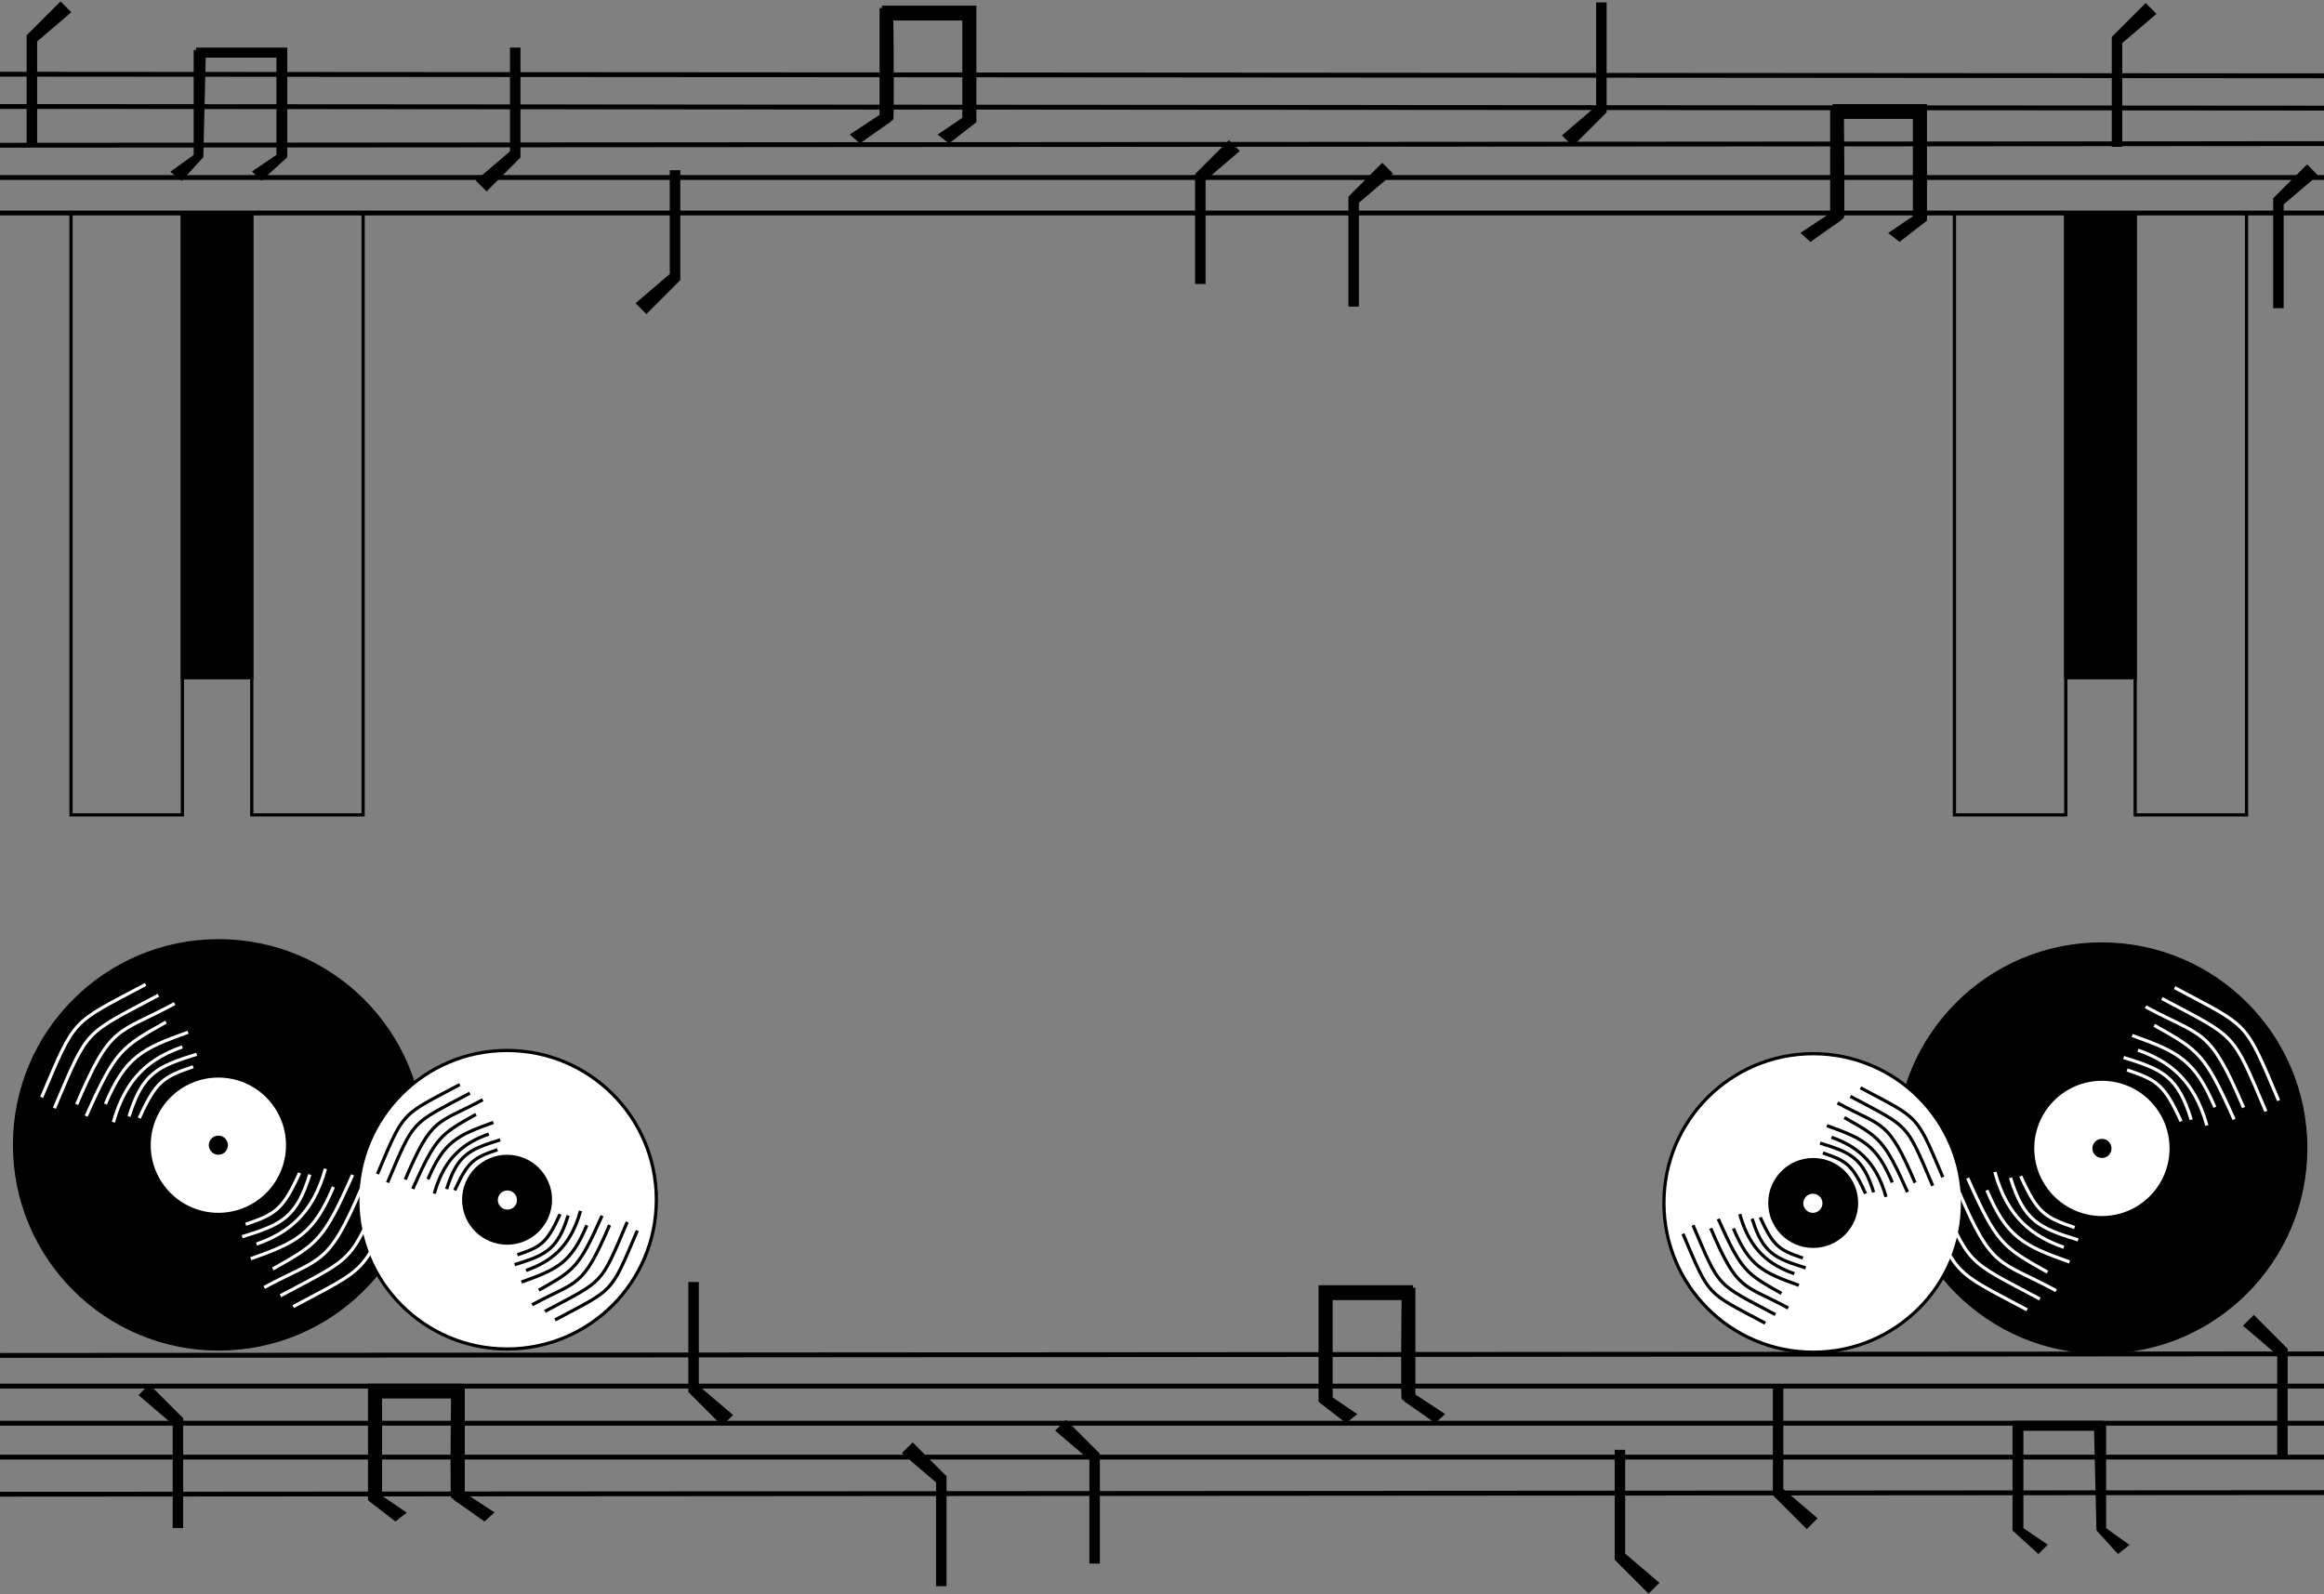 <svg width="1440" height="988" viewBox="0 0 1440 988" fill="none" xmlns="http://www.w3.org/2000/svg">
<rect x="0" y="0" width="1440" height="988" fill="#808080" stroke="none"/>
<path d="M1410 123.5V189.5H1413.5V126L1434 108.5L1429.5 104L1410 123.5Z" fill="black" stroke="black" stroke-width="3"/>
<path d="M112 879.5V945.5H108.5V882L88 864.5L92.5 860L112 879.5Z" fill="black" stroke="black" stroke-width="3"/>
<path d="M585 915.5V981.5H581.5V918L561 900.5L565.5 896L585 915.5Z" fill="black" stroke="black" stroke-width="3"/>
<path d="M680 901.5V967.5H676.5V904L656 886.5L660.5 882L680 901.5Z" fill="black" stroke="black" stroke-width="3"/>
<path d="M1416 836.5V902.5H1412.5V839L1392 821.5L1396.5 817L1416 836.5Z" fill="black" stroke="black" stroke-width="3"/>
<path d="M1100 926V860H1103.5V923.5L1124 941L1119.5 945.5L1100 926Z" fill="black" stroke="black" stroke-width="3"/>
<path d="M1002 966V900H1005.5V963.5L1026 981L1021.5 985.5L1002 966Z" fill="black" stroke="black" stroke-width="3"/>
<path d="M428 862V796H431.5V859.5L452 877L447.5 881.5L428 862Z" fill="black" stroke="black" stroke-width="3"/>
<path d="M300.1 941L304 937.5L286.5 926V865.198V859H229.5V868V929L245 941L249.5 937.5L235.241 927.802V865.198H280.984C280.756 883.697 280.438 927.802 280.984 927.802C281.667 927.802 300.1 941 300.1 941Z" fill="black"/>
<path d="M235.241 865.198H280.984C280.756 883.697 280.438 927.802 280.984 927.802C281.667 927.802 300.1 941 300.1 941C300.1 941 300.1 941 304 937.5L286.5 926V865.198V859M235.241 865.198L286.5 859M235.241 865.198V927.802L249.5 937.5L245 941L229.5 929V868V859H286.5" stroke="black" stroke-width="3"/>
<path d="M889.1 880L893 876.5L875.5 865V804.198V798H818.5V807V868L834 880L838.5 876.5L824.241 866.802V804.198H869.984C869.756 822.697 869.438 866.802 869.984 866.802C870.667 866.802 889.1 880 889.1 880Z" fill="black"/>
<path d="M824.241 804.198H869.984C869.756 822.697 869.438 866.802 869.984 866.802C870.667 866.802 889.1 880 889.1 880C889.1 880 889.1 880 893 876.5L875.5 865V804.198V798M824.241 804.198L875.5 798M824.241 804.198V866.802L838.5 876.5L834 880L818.5 868V807V798H875.5" stroke="black" stroke-width="3"/>
<path d="M1312.5 961L1317 957.5L1303.5 947.802V885.198V882H1248.5V888V947.802L1263 961L1266.5 957.5L1252.24 947.802V885.198H1299L1300.5 947.802L1312.5 961Z" fill="black"/>
<path d="M1252.24 885.198H1299C1300.5 947.802 1300.5 947.802 1300.5 947.802L1312.5 961C1312.5 961 1312.5 961 1317 957.5L1303.5 947.802V885.198V882M1252.24 885.198L1303.5 882M1252.24 885.198V947.802L1266.5 957.5L1263 961L1248.5 947.802V888V882H1303.5" stroke="black" stroke-width="3"/>
<path d="M1440 839L3.96968e-05 839.985M1440 839L3.96968e-05 839.985M1440 839L3.96968e-05 839.985" stroke="black" stroke-width="3"/>
<path d="M1440 859L3.71933e-05 859M1440 859L3.71933e-05 859M1440 859L3.71933e-05 859" stroke="black" stroke-width="3"/>
<path d="M1440 903L3.71933e-05 903M1440 903L3.71933e-05 903M1440 903L3.71933e-05 903" stroke="black" stroke-width="3"/>
<path d="M1440 925L0 926" stroke="black" stroke-width="3"/>
<path d="M1440 882L3.71933e-05 882M1440 882L3.71933e-05 882M1440 882L3.71933e-05 882" stroke="black" stroke-width="3"/>
<path d="M1310 23.5V89.5H1313.5V26L1334 8.5L1329.5 4L1310 23.5Z" fill="black" stroke="black" stroke-width="3"/>
<path d="M837 122.5V188.5H840.5V125L861 107.5L856.5 103L837 122.5Z" fill="black" stroke="black" stroke-width="3"/>
<path d="M742 108.5V174.5H745.5V111L766 93.5L761.5 89L742 108.5Z" fill="black" stroke="black" stroke-width="3"/>
<path d="M18 22.5V88.5H21.5V25L42 7.5L37.5 3L18 22.5Z" fill="black" stroke="black" stroke-width="3"/>
<path d="M321 97V31H317.5V94.5L297 112L301.5 116.5L321 97Z" fill="black" stroke="black" stroke-width="3"/>
<path d="M420 173V107H416.5V170.5L396 188L400.5 192.5L420 173Z" fill="black" stroke="black" stroke-width="3"/>
<path d="M994 69V3H990.5V66.5L970 84L974.5 88.5L994 69Z" fill="black" stroke="black" stroke-width="3"/>
<path d="M1121.9 148L1118 144.5L1135.5 133V72.198V66H1192.5V75V136L1177 148L1172.5 144.5L1186.76 134.802V72.198H1141.02C1141.24 90.697 1141.56 134.802 1141.02 134.802C1140.33 134.802 1121.9 148 1121.9 148Z" fill="black"/>
<path d="M1186.76 72.198H1141.02C1141.24 90.697 1141.56 134.802 1141.02 134.802C1140.33 134.802 1121.9 148 1121.9 148C1121.9 148 1121.9 148 1118 144.5L1135.5 133V72.198V66M1186.76 72.198L1135.5 66M1186.76 72.198V134.802L1172.5 144.5L1177 148L1192.5 136V75V66H1135.5" stroke="black" stroke-width="3"/>
<path d="M532.9 87L529 83.5L546.5 72V11.198V5H603.5V14V75L588 87L583.5 83.5L597.759 73.802V11.198H552.016C552.244 29.697 552.562 73.802 552.016 73.802C551.333 73.802 532.9 87 532.9 87Z" fill="black"/>
<path d="M597.759 11.198H552.016C552.244 29.697 552.562 73.802 552.016 73.802C551.333 73.802 532.9 87 532.9 87C532.9 87 532.9 87 529 83.5L546.5 72V11.198V5M597.759 11.198L546.5 5M597.759 11.198V73.802L583.5 83.5L588 87L603.5 75V14V5H546.5" stroke="black" stroke-width="3"/>
<path d="M112.5 110L108 106.5L121.5 96.802V34.198V31H176.5V37V96.802L162 110L158.5 106.5L172.759 96.802V34.198H126L124.5 96.802L112.5 110Z" fill="black"/>
<path d="M172.759 34.198H126C124.5 96.802 124.5 96.802 124.5 96.802L112.5 110C112.5 110 112.5 110 108 106.5L121.5 96.802V34.198V31M172.759 34.198L121.5 31M172.759 34.198V96.802L158.5 106.5L162 110L176.5 96.802V37V31H121.5" stroke="black" stroke-width="3"/>
<path d="M0 46L1440 46.984M0 46L1440 46.984M0 46L1440 46.984" stroke="black" stroke-width="3"/>
<path d="M0 66L1440 67M0 66L1440 67M0 66L1440 67" stroke="black" stroke-width="3"/>
<path d="M0 110L1440 110M0 110L1440 110M0 110L1440 110" stroke="black" stroke-width="3"/>
<path d="M0 132L1440 132" stroke="black" stroke-width="3"/>
<path d="M0 90L1440 89M0 90L1440 89M0 90L1440 89" stroke="black" stroke-width="3"/>
<path d="M1211 505V132H1280V505H1211Z" stroke="black" stroke-width="2"/>
<path d="M1323 505V132H1392V505H1323Z" stroke="black" stroke-width="2"/>
<path d="M1280 420V132H1323V420H1280Z" fill="black" stroke="black" stroke-width="2"/>
<path d="M44 505V132H113V505H44Z" stroke="black" stroke-width="2"/>
<path d="M156 505V132H225V505H156Z" stroke="black" stroke-width="2"/>
<path d="M113 420V132H156V420H113Z" fill="black" stroke="black" stroke-width="2"/>
<circle cx="127.5" cy="127.5" r="126.5" transform="matrix(-1 0 0 1 1429.7 584)" fill="black" stroke="black" stroke-width="2"/>
<circle cx="93.5" cy="93.5" r="92.5" transform="matrix(-1 0 0 1 1217 652)" fill="white" stroke="black" stroke-width="2"/>
<circle cx="41.907" cy="41.907" r="41.907" transform="matrix(-1 0 0 1 1344.3 669.791)" fill="white"/>
<circle cx="27.872" cy="27.872" r="27.872" transform="matrix(-1 0 0 1 1151.37 717.628)" fill="black"/>
<circle cx="5.93" cy="5.93" r="5.93" transform="matrix(-1 0 0 1 1308.33 705.767)" fill="black"/>
<circle cx="5.93" cy="5.93" r="5.93" transform="matrix(-1 0 0 1 1129.23 739.767)" fill="white"/>
<path d="M1351.42 694.895C1341.14 672.361 1336.79 669.395 1318.01 663.07" stroke="white" stroke-width="2"/>
<path d="M1357.74 693.907C1349.44 667.023 1340.11 662.872 1315.84 655.36" stroke="white" stroke-width="2"/>
<path d="M1384.28 693.709C1366.09 652.791 1362.54 651.012 1334.81 635.395" stroke="white" stroke-width="2"/>
<path d="M1390.16 686.395C1368.82 636.186 1365.26 643.302 1329.48 623.93" stroke="white" stroke-width="2"/>
<path d="M1404 688.768C1382.66 638.558 1386.22 643.698 1339.57 618.791" stroke="white" stroke-width="2"/>
<path d="M1411.91 682.047C1390.57 631.837 1394.13 636.977 1347.47 612.07" stroke="white" stroke-width="2"/>
<path d="M1372.37 686.198C1359.94 656.744 1349.47 651.802 1321.17 641.721" stroke="white" stroke-width="2"/>
<path d="M1367.43 697.465C1359.52 669 1343.91 657.535 1324.73 650.814" stroke="white" stroke-width="2"/>
<path d="M1252.07 728.895C1262.35 751.43 1266.7 754.395 1285.48 760.721" stroke="white" stroke-width="2"/>
<path d="M1245.74 729.884C1254.05 756.767 1263.38 760.919 1287.65 768.43" stroke="white" stroke-width="2"/>
<path d="M1219.21 730.081C1237.39 771 1240.95 772.779 1268.67 788.395" stroke="white" stroke-width="2"/>
<path d="M1213.33 737.395C1234.66 787.605 1238.23 780.488 1274.01 799.86" stroke="white" stroke-width="2"/>
<path d="M1199.49 735.023C1220.83 785.233 1217.27 780.093 1263.92 805" stroke="white" stroke-width="2"/>
<path d="M1191.58 741.744C1212.92 791.953 1209.36 786.814 1256.01 811.721" stroke="white" stroke-width="2"/>
<path d="M1231.12 737.593C1243.55 767.047 1254.02 771.988 1282.31 782.07" stroke="white" stroke-width="2"/>
<path d="M1236.06 726.326C1243.96 754.791 1259.58 766.256 1278.76 772.977" stroke="white" stroke-width="2"/>
<path d="M1090.67 754.453C1098.8 772.287 1102.25 774.634 1117.11 779.64" stroke="black" stroke-width="2"/>
<path d="M1085.66 755.235C1092.23 776.512 1099.62 779.797 1118.83 785.742" stroke="black" stroke-width="2"/>
<path d="M1064.66 755.391C1079.06 787.776 1081.87 789.184 1103.81 801.543" stroke="black" stroke-width="2"/>
<path d="M1060.01 761.18C1076.89 800.917 1079.72 795.285 1108.03 810.617" stroke="black" stroke-width="2"/>
<path d="M1049.05 759.302C1065.94 799.04 1063.13 794.972 1100.05 814.684" stroke="black" stroke-width="2"/>
<path d="M1042.8 764.622C1059.69 804.359 1056.87 800.291 1093.79 820.003" stroke="black" stroke-width="2"/>
<path d="M1074.09 761.336C1083.92 784.647 1092.21 788.558 1114.61 796.536" stroke="black" stroke-width="2"/>
<path d="M1078 752.419C1084.26 774.947 1096.61 784.021 1111.79 789.34" stroke="black" stroke-width="2"/>
<path d="M1155.94 739.69C1147.8 721.856 1144.36 719.509 1129.5 714.503" stroke="black" stroke-width="2"/>
<path d="M1160.94 738.908C1154.37 717.631 1146.98 714.346 1127.78 708.401" stroke="black" stroke-width="2"/>
<path d="M1181.94 738.752C1167.55 706.367 1164.73 704.959 1142.79 692.6" stroke="black" stroke-width="2"/>
<path d="M1186.6 732.963C1169.71 693.226 1166.89 698.858 1138.57 683.526" stroke="black" stroke-width="2"/>
<path d="M1197.55 734.84C1180.66 695.103 1183.48 699.171 1146.56 679.458" stroke="black" stroke-width="2"/>
<path d="M1203.81 729.522C1186.92 689.784 1189.74 693.852 1152.81 674.14" stroke="black" stroke-width="2"/>
<path d="M1172.52 732.807C1162.68 709.496 1154.39 705.585 1132 697.606" stroke="black" stroke-width="2"/>
<path d="M1168.61 741.724C1162.35 719.196 1149.99 710.122 1134.82 704.803" stroke="black" stroke-width="2"/>
<circle cx="135.5" cy="709.5" r="126.5" fill="black" stroke="black" stroke-width="2"/>
<circle cx="314.198" cy="743.5" r="92.5" fill="white" stroke="black" stroke-width="2"/>
<circle cx="135.302" cy="709.698" r="41.907" fill="white"/>
<circle cx="314.198" cy="743.5" r="27.872" fill="black"/>
<circle cx="135.302" cy="709.698" r="5.93" fill="black"/>
<circle cx="314.395" cy="743.698" r="5.93" fill="white"/>
<path d="M86.279 692.895C96.558 670.361 100.907 667.395 119.686 661.07" stroke="white" stroke-width="2"/>
<path d="M79.954 691.907C88.256 665.023 97.591 660.872 121.86 653.36" stroke="white" stroke-width="2"/>
<path d="M53.418 691.709C71.604 650.791 75.162 649.012 102.884 633.395" stroke="white" stroke-width="2"/>
<path d="M47.535 684.395C68.874 634.186 72.442 641.302 108.221 621.93" stroke="white" stroke-width="2"/>
<path d="M33.697 686.768C55.037 636.558 51.479 641.698 98.13 616.791" stroke="white" stroke-width="2"/>
<path d="M25.79 680.047C47.13 629.837 43.572 634.977 90.223 610.07" stroke="white" stroke-width="2"/>
<path d="M65.326 684.198C77.755 654.744 88.231 649.802 116.523 639.721" stroke="white" stroke-width="2"/>
<path d="M70.267 695.465C78.174 667 93.791 655.535 112.965 648.814" stroke="white" stroke-width="2"/>
<path d="M185.628 726.895C175.349 749.43 171 752.395 152.221 758.721" stroke="white" stroke-width="2"/>
<path d="M191.954 727.884C183.651 754.767 174.317 758.919 150.047 766.43" stroke="white" stroke-width="2"/>
<path d="M218.489 728.081C200.303 769 196.745 770.779 169.023 786.395" stroke="white" stroke-width="2"/>
<path d="M224.373 735.395C203.033 785.605 199.465 778.488 163.686 797.86" stroke="white" stroke-width="2"/>
<path d="M238.21 733.023C216.87 783.233 220.429 778.093 173.777 803" stroke="white" stroke-width="2"/>
<path d="M246.117 739.744C224.777 789.953 228.336 784.814 181.684 809.721" stroke="white" stroke-width="2"/>
<path d="M206.582 735.593C194.153 765.047 183.676 769.988 155.384 780.07" stroke="white" stroke-width="2"/>
<path d="M201.64 724.326C193.733 752.791 178.116 764.256 158.942 770.977" stroke="white" stroke-width="2"/>
<path d="M347.028 752.453C338.893 770.287 335.451 772.634 320.589 777.64" stroke="black" stroke-width="2"/>
<path d="M352.035 753.235C345.464 774.512 338.076 777.797 318.868 783.742" stroke="black" stroke-width="2"/>
<path d="M373.036 753.391C358.643 785.776 355.827 787.184 333.887 799.543" stroke="black" stroke-width="2"/>
<path d="M377.692 759.18C360.803 798.917 357.98 793.285 329.663 808.617" stroke="black" stroke-width="2"/>
<path d="M388.643 757.302C371.754 797.04 374.57 792.972 337.649 812.684" stroke="black" stroke-width="2"/>
<path d="M394.901 762.622C378.012 802.359 380.828 798.291 343.907 818.003" stroke="black" stroke-width="2"/>
<path d="M363.612 759.336C353.775 782.647 345.483 786.558 323.092 794.536" stroke="black" stroke-width="2"/>
<path d="M359.7 750.419C353.443 772.947 341.083 782.021 325.908 787.34" stroke="black" stroke-width="2"/>
<path d="M281.762 737.69C289.898 719.856 293.339 717.509 308.202 712.503" stroke="black" stroke-width="2"/>
<path d="M276.756 736.908C283.327 715.631 290.715 712.346 309.923 706.401" stroke="black" stroke-width="2"/>
<path d="M255.755 736.752C270.148 704.367 272.964 702.959 294.904 690.6" stroke="black" stroke-width="2"/>
<path d="M251.099 730.963C267.987 691.226 270.811 696.858 299.128 681.526" stroke="black" stroke-width="2"/>
<path d="M240.148 732.84C257.036 693.103 254.22 697.171 291.141 677.458" stroke="black" stroke-width="2"/>
<path d="M233.89 727.522C250.778 687.784 247.962 691.852 284.884 672.14" stroke="black" stroke-width="2"/>
<path d="M265.179 730.807C275.016 707.496 283.308 703.585 305.699 695.606" stroke="black" stroke-width="2"/>
<path d="M269.09 739.724C275.348 717.196 287.707 708.122 302.883 702.803" stroke="black" stroke-width="2"/>
</svg>
